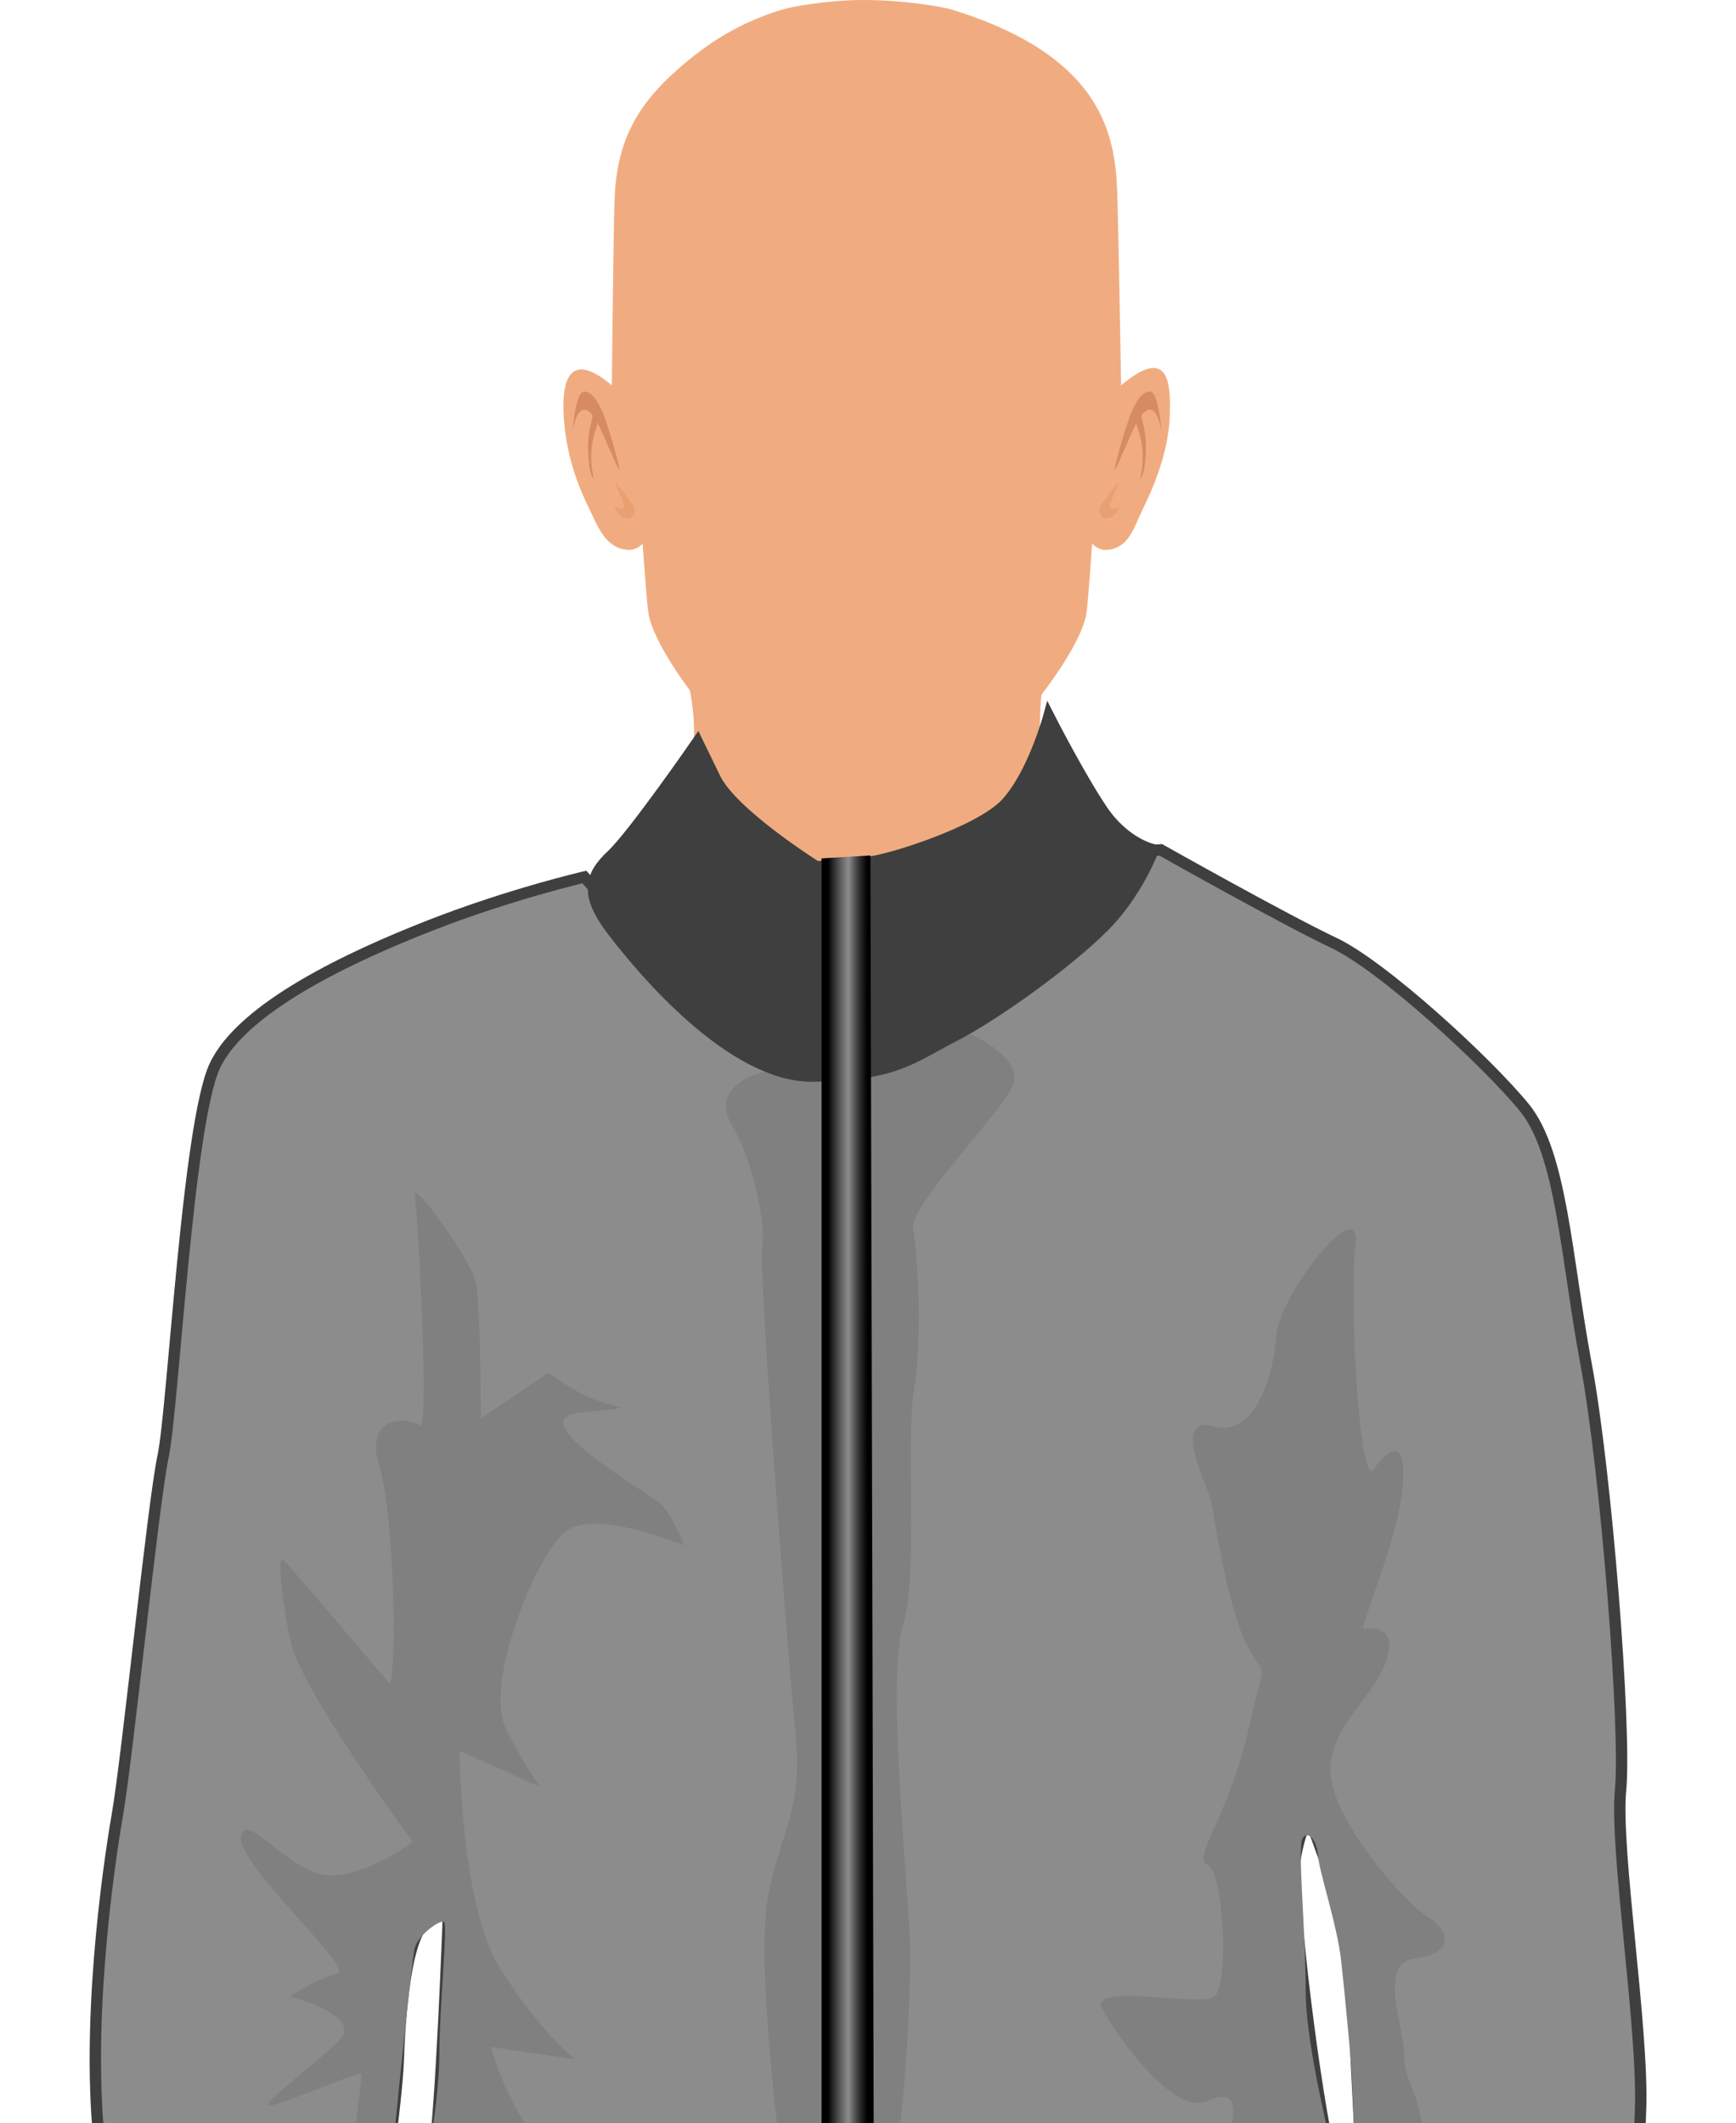 <?xml version="1.0" encoding="utf-8"?>
<!-- Generator: Adobe Illustrator 23.0.6, SVG Export Plug-In . SVG Version: 6.00 Build 0)  -->
<svg version="1.1" id="Capa_1" xmlns="http://www.w3.org/2000/svg" xmlns:xlink="http://www.w3.org/1999/xlink" x="0px" y="0px"
	 viewBox="0 0 152.79 186.83" style="enable-background:new 0 0 152.79 186.83;" xml:space="preserve">
<style type="text/css">
	.st0{fill:#F0AC80;}
	.st1{fill-rule:evenodd;clip-rule:evenodd;fill:#D68B62;}
	.st2{fill-rule:evenodd;clip-rule:evenodd;fill:#E8A073;}
	.st3{fill:#BFE9FF;}
	.st4{fill:#A8E1FF;}
	.st5{fill:#A3DEFF;}
	.st6{fill:#B0E3FF;}
	.st7{fill:#FF5955;}
	.st8{fill:#FF0000;}
	.st9{fill:#3A8A00;}
	.st10{fill:#417400;}
	.st11{fill:#4D4D4D;}
	.st12{fill:#333333;}
	.st13{fill:#1B1464;}
	.st14{fill:#271D91;}
	.st15{fill:#B2B2B2;stroke:#B2B2B2;stroke-width:0.25;}
	.st16{fill:#8C8C8C;stroke:#5A3D1C;stroke-width:0.25;}
	.st17{fill:#A6A6A6;}
	.st18{fill:#FFFFFF;stroke:#B2B2B2;stroke-width:0.25;}
	.st19{fill:#EBEBEB;}
	.st20{stroke:#000000;stroke-width:0.25;}
	.st21{fill:#8C8C8C;stroke:#003642;stroke-width:0.25;}
	.st22{fill:#7A7A7A;}
	.st23{fill:#666666;stroke:#666666;stroke-width:0.25;}
	.st24{fill:#141414;}
	.st25{fill:#FFFFFF;stroke:#B2B2B2;}
	.st26{fill:#EDEDED;}
	.st27{fill:#694721;}
	.st28{fill:#5A3D1C;}
	.st29{fill:#006631;}
	.st30{fill:#00592B;}
	.st31{fill:#035B73;stroke:#003642;stroke-width:0.25;}
	.st32{fill:#02495C;stroke:#003642;stroke-width:0.25;}
	.st33{fill:#02495C;}
	.st34{fill:#820000;stroke:#730000;}
	.st35{fill:#5C0000;stroke:#5A3D1C;stroke-width:0.25;}
	.st36{fill:#780000;}
	.st37{fill:#006B33;stroke:#003642;stroke-width:0.25;}
	.st38{fill:#00592B;stroke:#003642;stroke-width:0.25;}
	.st39{fill:#DB8C3D;stroke:#003642;stroke-width:0.25;}
	.st40{fill:#C2803D;}
	.st41{fill:#DB6D00;stroke:#003642;stroke-width:0.25;}
	.st42{fill:#3F3F3F;stroke:#3F3F3F;stroke-width:0.25;}
	.st43{stroke:#3F3F3F;stroke-width:0.25;}
	.st44{fill:#262626;}
	.st45{fill:#5A3D1C;stroke:#003642;stroke-width:0.25;}
	.st46{fill:#52361A;}
	.st47{fill:#422C15;stroke:#003642;stroke-width:0.25;}
	.st48{fill:#FFFFFF;stroke:#E8E8E8;}
	.st49{fill:#E3E3E3;}
	.st50{fill:#B2B2B2;}
	.st51{fill:#FFBF00;}
	.st52{fill:#F5B700;}
	.st53{fill:#EBAF00;stroke:#D19D00;stroke-width:0.25;}
	.st54{fill:#D010B1;}
	.st55{fill:#A60D8C;}
	.st56{fill:#00A33D;}
	.st57{fill:#008033;}
	.st58{fill:#00D4FF;}
	.st59{fill:#00ABFF;}
	.st60{fill:#0A0A0A;stroke:#000000;}
	.st61{fill:#666666;stroke:#000000;stroke-width:0.25;}
	.st62{stroke:#000000;}
	.st63{fill:#00B800;}
	.st64{fill:#009C00;}
	.st65{fill:#3F3F3F;}
	.st66{fill:#73A334;stroke:#8CC63F;stroke-width:0.1;}
	.st67{fill:#8CC63F;stroke:#8CC63F;stroke-width:0.1;}
	.st68{fill:#545454;}
	.st69{fill:#7558A4;}
	.st70{fill:#7536D1;}
	.st71{fill:#E2BB95;stroke:#D5AF8C;}
	.st72{fill:#D5AF8C;}
	.st73{fill:#E2BB95;stroke:#D5AF8C;stroke-width:0.5;}
	.st74{fill:#9E2231;}
	.st75{fill:#B72837;}
	.st76{fill:#FFE085;}
	.st77{fill:#EBCE7A;}
	.st78{fill:url(#SVGID_1_);}
	.st79{fill:url(#SVGID_2_);}
	.st80{fill:url(#SVGID_3_);}
	.st81{fill:#D00204;}
	.st82{fill:#D10507;}
	.st83{fill:#D3090B;}
	.st84{fill:#D40C0E;}
	.st85{fill:#D51012;}
	.st86{fill:#D71315;}
	.st87{fill:#D81718;}
	.st88{fill:#D91A1C;}
	.st89{fill:#DB1E1F;}
	.st90{fill:#DC2122;}
	.st91{fill:#DD2526;}
	.st92{fill:#DF2829;}
	.st93{fill:#E02C2D;}
	.st94{fill:#E22F30;}
	.st95{fill:#E33333;}
	.st96{fill:#E43637;}
	.st97{fill:#E63A3A;}
	.st98{fill:#E73D3E;}
	.st99{fill:#E84141;}
	.st100{fill:#EA4444;}
	.st101{fill:#EB4848;}
	.st102{fill:#EC4B4B;}
	.st103{fill:#EE4F4E;}
	.st104{fill:#EF5252;}
	.st105{fill:#F05655;}
	.st106{fill:#F25A59;}
	.st107{fill:#F35D5C;}
	.st108{fill:#047A04;}
	.st109{fill:#57B328;}
	.st110{fill:#507F29;}
	.st111{fill:#DDBB06;}
	.st112{fill:#A80000;}
	.st113{fill:#9E0000;}
	.st114{fill:#8F0000;stroke:#610000;stroke-width:0.25;}
	.st115{fill:#5A3D1C;stroke:#805426;}
	.st116{fill:#63421F;}
	.st117{fill:#5A3D1C;stroke:#6B4620;}
	.st118{fill:url(#SVGID_4_);}
	.st119{fill:#171717;stroke:#000000;}
	.st120{fill:#212121;}
	.st121{fill:url(#SVGID_5_);}
	.st122{fill:#3F3F3F;stroke:#3F3F3F;}
	.st123{fill:#8C8C8C;stroke:#3F3F3F;}
	.st124{fill:#808080;}
	.st125{fill:url(#SVGID_6_);}
	.st126{fill:none;}
	.st127{fill:#D4D4D4;}
	.st128{fill:#D4D4D4;stroke:#B8B8B8;stroke-width:0.5;}
	.st129{fill:#D4D4D4;stroke:#B8B8B8;stroke-width:0.2;}
	.st130{fill:#C7C7C7;}
	.st131{fill:#DBF8FF;stroke:#7DBDCC;stroke-width:0.25;}
	.st132{fill:#C2F3FF;}
	.st133{fill:#F2F2F2;}
	.st134{fill:url(#SVGID_7_);stroke:#000000;}
	.st135{fill:#42210B;stroke:#000000;}
	.st136{fill:#C69C6D;stroke:#000000;}
	.st137{fill:#93278F;stroke:#000000;}
	.st138{fill:#589F3E;}
	.st139{fill:#4D8F39;}
	.st140{fill:#963528;}
	.st141{fill:#AC3A2D;}
	.st142{fill:#211915;}
	.st143{fill:#444242;}
	.st144{fill:#1A1A1A;}
	.st145{fill:#FFFFFF;}
	.st146{fill:#2E2E2E;}
	.st147{fill:#363636;}
	.st148{fill:#666666;}
	.st149{fill:#C69C6D;}
	.st150{fill:#B38D62;}
	.st151{fill:#A67C52;}
	.st152{fill:#8C6239;}
	.st153{fill:#9E10D2;}
	.st154{fill:#8210D2;}
	.st155{fill:#6B6B6B;}
	.st156{fill:#008C08;}
	.st157{fill:#00A308;}
	.st158{fill:#EC2024;}
	.st159{fill:#E31E26;}
	.st160{fill:#BED63A;}
	.st161{fill:#EC1C24;}
	.st162{fill:#00ADEE;}
	.st163{fill:#2E3191;}
</style>
<g>
	<g>
		<path class="st0" d="M100.16,80.46c-3.81-1.97-4.62-8.98-5.47-9.52c-5.53-3.48-2.21-13.48-1.8-17.48h-1.01H60.13h-1.01
			c0.4,4,5.05,14-1.54,17.48c-0.62,0.33,3.65,8.34,4.59,12.52c1.42,6.34-10.84,11.56-12,12c0.3,0.39-11.2-0.32-7.19,5.73
			c1.84,2.78,2.7,5.47,5.05,7.78c2.43,2.38,5.21,4.34,8.26,5.68c3.67,1.61,7.6,2.4,11.55,2.64c2.7,0.17,5.44,0.14,8.16-0.08
			c2.72,0.23,5.46,0.25,8.16,0.08c3.95-0.25,7.88-1.03,11.55-2.64c3.05-1.34,5.83-3.3,8.26-5.68c2.36-2.31,3.12-5,4.97-7.78
			c4.01-6.06,1.92,10.66,2.22,10.27C107.69,119.55,103.15,82.01,100.16,80.46z"/>
		<path class="st0" d="M98.67,33.91c0,0-0.19-11.41-0.31-16.03c-0.13-4.99-0.38-12.68-14.64-17.05c-0.8-0.25-4.33-0.84-7.76-0.83
			c-3.21,0.01-6.33,0.6-7.08,0.83c-3.78,1.16-6.57,2.9-9.35,5.38c-3.8,3.38-5.33,6.68-5.45,11.67c-0.12,4.62-0.23,16.03-0.23,16.03
			c-4.37-3.68-4.41,0.8-4.2,3.23c0.29,3.3,1.29,5.77,2.3,7.83c0.67,1.37,1.38,3.34,3.37,3.42c0.75,0.03,1.24-0.55,1.24-0.55
			s0.32,4.75,0.5,6.06c0.51,3.9,9.13,14.86,13.98,15.83c1.47,0.29,9.06,0.3,10.43,0.04c4.79-0.93,13.64-11.86,14.16-15.87
			c0.17-1.31,0.49-6.06,0.49-6.06s0.49,0.58,1.24,0.55c1.99-0.08,2.47-2.05,3.14-3.42c1.01-2.05,2.38-5.21,2.46-8.53
			C103.01,34.06,103.04,30.23,98.67,33.91z"/>
		<g>
			<g>
				<path class="st1" d="M54.5,41.31c0.11-0.01-0.87-3.58-1.45-5c-0.63-1.54-1.27-1.87-1.66-1.85c-0.74,0.04-1,3.47-1,3.47
					s0.54-3.68,2.2-0.72C53.04,38.03,54.36,41.32,54.5,41.31z"/>
				<path class="st1" d="M51.89,37.83c0.05-0.24,0.3-1.65,0.5-1.66c0.24-0.01,0.24,1.01,0.19,1.17c-0.16,0.5-0.32,1-0.43,1.54
					c-0.11,0.56-0.12,1.1-0.11,1.68c0.01,0.51,0.12,1.11,0.22,1.6c-0.39-0.38-0.49-1.9-0.5-2.47
					C51.74,38.71,51.79,38.39,51.89,37.83z"/>
				<path class="st2" d="M54.86,44.18c-0.03-0.09-0.56-1.27-0.6-1.36c-0.38-0.87,0.43,0.25,0.51,0.35c0.4,0.56,0.69,0.87,0.97,1.35
					c0.24,0.41,0.12,1.04-0.43,1.1c-0.46,0.05-1.04-0.39-1.23-1.04C54.04,44.49,55.27,45.31,54.86,44.18z"/>
			</g>
			<g>
				<path class="st1" d="M98.12,41.31c-0.11-0.01,0.87-3.58,1.45-5c0.63-1.54,1.27-1.88,1.66-1.85c0.74,0.04,1,3.47,1,3.47
					s-0.54-3.68-2.2-0.73C99.57,38.03,98.25,41.32,98.12,41.31z"/>
				<path class="st1" d="M100.72,37.83c-0.05-0.24-0.3-1.65-0.5-1.66c-0.24-0.01-0.24,1.01-0.19,1.17c0.16,0.5,0.32,1,0.43,1.54
					c0.11,0.56,0.12,1.1,0.11,1.68c-0.01,0.51-0.12,1.11-0.22,1.6c0.39-0.38,0.49-1.9,0.5-2.47
					C100.87,38.71,100.82,38.39,100.72,37.83z"/>
				<path class="st2" d="M97.76,44.18c0.03-0.09,0.56-1.27,0.6-1.36c0.38-0.87-0.43,0.25-0.51,0.35c-0.4,0.56-0.69,0.87-0.97,1.35
					c-0.24,0.41-0.12,1.04,0.43,1.1c0.46,0.05,1.04-0.39,1.24-1.04C98.57,44.49,97.35,45.31,97.76,44.18z"/>
			</g>
		</g>
	</g>
	<g>
		<path class="st123" d="M51.43,77.18c0,0-6.54,1.51-13.61,4.28c-7.07,2.77-16.51,7.2-18.92,12.35c-2.39,5.17-3.66,30.14-4.54,34.32
			c-0.89,4.15-3.15,26.59-4.04,31.64c-0.87,5.04-2.77,18.66-1.51,29.39c1.28,10.72,0.39,33.92,0.77,36.2
			c0.38,2.25,0.26,1.63,0.13,3.51c-0.13,1.9,0.39,3.53,0.39,3.53l0.62,1.15l16.03,0.62l1.87-3.15c0,0,4.56-26.74,4.68-31.53
			c0.11-4.79,1.62-14.37,1.75-18.16c0.13-3.77,0.64-11.22,2.53-12.22c1.9-1.01,1.9-1.01,1.9-1.01s-0.64,18.41-1.39,22.2
			c-0.77,3.79-3.3,11.86-3.4,14.89c-0.13,3.02-1.02,17.9-1.39,23.56c-0.38,5.68-0.38,6.69-0.38,6.69l52.46-1.38
			c0,0,32.53-1.51,32.91-1.51c0.39,0,2.65-12.48,2.52-16.27c-0.13-3.79-2.26-20.44-3.65-26.1c-1.4-5.69-3.66-23.59-3.17-26.61
			c0.51-3.03,1.27-3.53,1.27-3.53s3.78,9.59,3.78,13.12s1.01,19.41,0.89,21.81c-0.13,2.41,1,20.44,2.26,23.72
			c1.28,3.28,3.15,8.42,3.04,9.19c-0.13,0.77-0.25,6.3,0.11,6.3c0.38,0,17.02,1.77,17.41,1.77c0.38,0,0.13-7.43,0.13-8.07
			c0-0.62,1.26-35.06,1.51-42.24c0.26-7.2-2.27-22.84-1.76-28.12c0.51-5.3-1.26-28-3.03-37.45c-1.77-9.47-2.14-18.54-5.43-22.59
			c-3.28-4.02-12.48-12.48-16.77-14.5c-4.28-2.02-15.24-8.19-15.24-8.19l-1.59,0.12c0,0-34.61,15.32-39.35,11.66
			C56.48,82.92,51.43,77.18,51.43,77.18z"/>
		<path class="st124" d="M72.21,94.74c0,0-2.86-0.49-4.2-0.49c-1.35,0-5.56,1.42-3.63,4.7c1.95,3.28,3.04,8.83,2.7,10.92
			c-0.33,2.11,2.27,36.06,2.93,42.71c0.67,6.65-1.17,8.23-2.35,13.95c-1.17,5.72,0.76,20.93,1.51,26.9c0.76,5.98-1,19.25-0.08,25.14
			c0.91,5.89,0.51,12.11,0.51,12.11l-0.09,0.49l-0.09,3.46l9.93-0.42c0,0,4.79-2.03,3.35-6.3c-1.42-4.3-2.18-6.39-2.35-10.02
			c-0.16-3.6-3.6-20.26-2.18-25.14c1.44-4.88,2.02-17.23,1.93-21.44c-0.07-4.21-2.09-23.54-0.65-28.16c1.42-4.63,0.24-16.3,1-20.93
			c0.77-4.63,0.32-12.02-0.09-14.05c-0.42-2.02,7.91-10.34,8.84-12.78c0.93-2.42-4.54-4.99-4.89-4.63
			c-0.32,0.38-4.11,2.44-5.12,2.95C78.17,94.25,72.21,94.74,72.21,94.74z"/>
		<path class="st124" d="M34.55,232.53c0,0-1.6,1.02-1.43-4.03c0.18-5.04,0.67-24.55,2.6-30.86c1.95-6.3,2.95-13.11,2.95-16.99
			c0-3.86,0.75-11.25,0.42-11.51c-0.32-0.26-2.35,1.18-2.6,2.35c-0.25,1.18-1.44,12.79-1.67,15.22c-0.26,2.44-1.27,11.35-1.27,13.19
			c0,1.86-1.51,10.34-1.68,12.36c-0.16,2.03-1.84,11.93-2.19,13.95c-0.33,2.02-1.42,6.65-2.09,7.56c-0.67,0.93-1.18-2.77-2.78-2.77
			c-1.59,0,0.18-2.02,0.18-2.02l-2.02-2.93l4.29-3.7l0.67-10.44l-5.79,3.72c0,0-0.34-1.86,2.77-4.63c3.11-2.79,4.28-4.2,4.46-7.81
			c0.17-3.63,2.61-20.44,2.43-20.69c-0.16-0.26-7.65,3.02-8.15,2.77c-0.51-0.26,4.03-3.54,6.21-5.72c2.19-2.19-4.37-3.86-4.37-3.86
			s2.6-1.67,4.2-2.02c1.61-0.33-8.74-9.49-8.49-12c0.25-2.53,4.2,3.09,7.56,3.35c3.36,0.26,7.57-2.93,7.57-2.93
			s-9.83-13.3-10.76-17.66c-0.93-4.37-1.02-7.23-0.76-7.23c0.26,0,8.75,10.18,9.42,10.86c0.67,0.67,0.6-14.39-0.84-19
			c-1.42-4.65,2.6-4.3,3.53-3.63c0.93,0.68-0.16-18.75-0.42-20.25c-0.25-1.51,4.96,5.7,5.37,7.65c0.44,1.93,0.44,12.02,0.44,12.02
			l5.95-4.05c0,0,2.02,1.6,4.3,2.44c2.25,0.84,3.6,0.51-1.6,1.09c-5.21,0.58,5.89,6.9,7.06,7.9c1.17,1,2.19,3.79,2.19,3.79
			s-7.9-3.37-10.51-1.18c-2.6,2.19-7.16,13.44-5.14,17.39c2.03,3.95,3.03,5.04,3.03,5.04l-7.14-3.19c0,0,0.07,13.54,3.53,19.09
			c3.44,5.53,6.63,8.06,6.63,8.06l-7.39-1.09c0,0,1.7,6.63,6.05,10.41c4.4,3.8,3.79,5.31,0.93,4.72c-2.86-0.6-7.14-2.37-3.09,1.33
			c4.02,3.7,1.68,6.98-0.09,8.41c-1.77,1.42-6.4,8.17-6.4,8.17s8,0.48,11.28,0.32c3.28-0.16,2.51,1.86-0.93,3.95
			c-3.46,2.11-9,8.65-9.42,9.25c-0.42,0.59,4.12,3.86,5.88,4.03C49.18,230.94,34.55,232.53,34.55,232.53z"/>
		<path class="st124" d="M119.53,230.27c0,0,1.27-8.66,1.27-10.18c0-1.51-0.26-10-0.84-13.12c-0.58-3.12-1.77-12.27-2.19-15.05
			c-0.42-2.77-2.86-11.52-2.86-16.9c0-5.37-0.75-12.61-0.25-13.28c0.51-0.67,1.26,0.25,1.35,1.61c0.08,1.32,1.67,6.05,2.01,9.07
			c0.35,3.03,0.94,9.58,0.94,9.84c0,0.26,0.67,14.55,0.67,15.9c0,1.33,1.1,13.86,1.84,18.4c0.77,4.55,3.03,8.07,3.03,10.6
			c0,2.51,1.28,7.72,1.28,7.72s3.53-0.83,3.77-2c0.25-1.18-0.49-2.78-0.49-2.78s2.44-0.92,0.33-4.28c-2.09-3.37-2.35-3.63-2.86-4.96
			c-0.5-1.35-2.43-6.32-0.26-8.58c2.19-2.27,1.7-3.28-0.42-6.05c-2.09-2.79,0.09-12.62-0.42-17.48c-0.49-4.89-1.84-5.46-1.84-7.91
			c0-2.43-2.36-8.06,0.92-8.48c3.3-0.43,3.36-2.28,1.09-3.72c-2.26-1.42-8.23-8.49-8.49-12.51c-0.24-4.04,3.44-6.3,4.79-9.67
			c1.34-3.36-1.26-3.28-1.84-3.11c-0.58,0.16,2.86-7.4,3.37-12.28c0.49-4.86-1.28-3.53-2.53-1.77c-1.26,1.77-2.19-14.95-1.6-19.74
			c0.6-4.8-6.72,4.28-6.98,8.07c-0.26,3.77-2.02,8.91-5.56,7.9c-3.52-1.02-0.75,4.86-0.32,6.05c0.42,1.16,1.26,8.65,3.11,12.77
			c1.86,4.13,2.01,0.35,0.33,7.83c-1.67,7.49-5.04,11.44-3.6,11.94c1.42,0.51,1.93,10.67,0.58,11.6c-1.35,0.93-11.19-1.34-9.83,1.1
			c1.34,2.44,6.23,9.42,9.25,8.07c3.03-1.35,2.69,1.28,0.83,6.3c-1.85,5.04,3.03,7.57,3.61,11.18c0.6,3.63-3.7,5.98-2.93,8.33
			c0.76,2.37,6.97,13.7,1.67,13.37c-5.29-0.33-7.47-0.25-11.93,0.42c-4.47,0.67-11.53,1.85-6.81,3.11c4.72,1.26-0.42,2.44-0.1,2.44
			C90.96,230.02,119.53,230.27,119.53,230.27z"/>
		<path class="st122" d="M71.87,76.29c0,0-7.45-4.67-8.95-7.82c-1.53-3.15-1.53-3.15-1.53-3.15s-5.67,8.2-7.56,9.96
			c-1.89,1.77-2.41,3.41,0.13,6.69c2.51,3.28,10.45,12.86,17.65,12.73c7.2-0.13,8.45-1.51,12.36-3.53
			c3.9-2.02,10.09-6.56,13.12-9.58c3.03-3.02,4.41-6.81,4.41-6.81s-2.51-0.51-4.53-3.53c-2.03-3.03-4.66-8.2-4.66-8.2
			s-1.41,5.17-3.79,7.7c-2.39,2.52-10.48,5.05-12.24,5.15C74.51,76.04,71.87,76.29,71.87,76.29z"/>
		<linearGradient id="SVGID_1_" gradientUnits="userSpaceOnUse" x1="72.311" y1="161.474" x2="77.048" y2="161.474">
			<stop  offset="0.115" style="stop-color:#000000"/>
			<stop  offset="0.272" style="stop-color:#3F3F3F"/>
			<stop  offset="0.426" style="stop-color:#767676"/>
			<stop  offset="0.5" style="stop-color:#8C8C8C"/>
			<stop  offset="0.614" style="stop-color:#565656"/>
			<stop  offset="0.727" style="stop-color:#272727"/>
			<stop  offset="0.813" style="stop-color:#0B0B0B"/>
			<stop  offset="0.863" style="stop-color:#000000"/>
		</linearGradient>
		<polygon class="st78" points="72.31,75.54 72.31,247.29 77.05,247.66 76.61,75.28 		"/>
	</g>
</g>
</svg>
